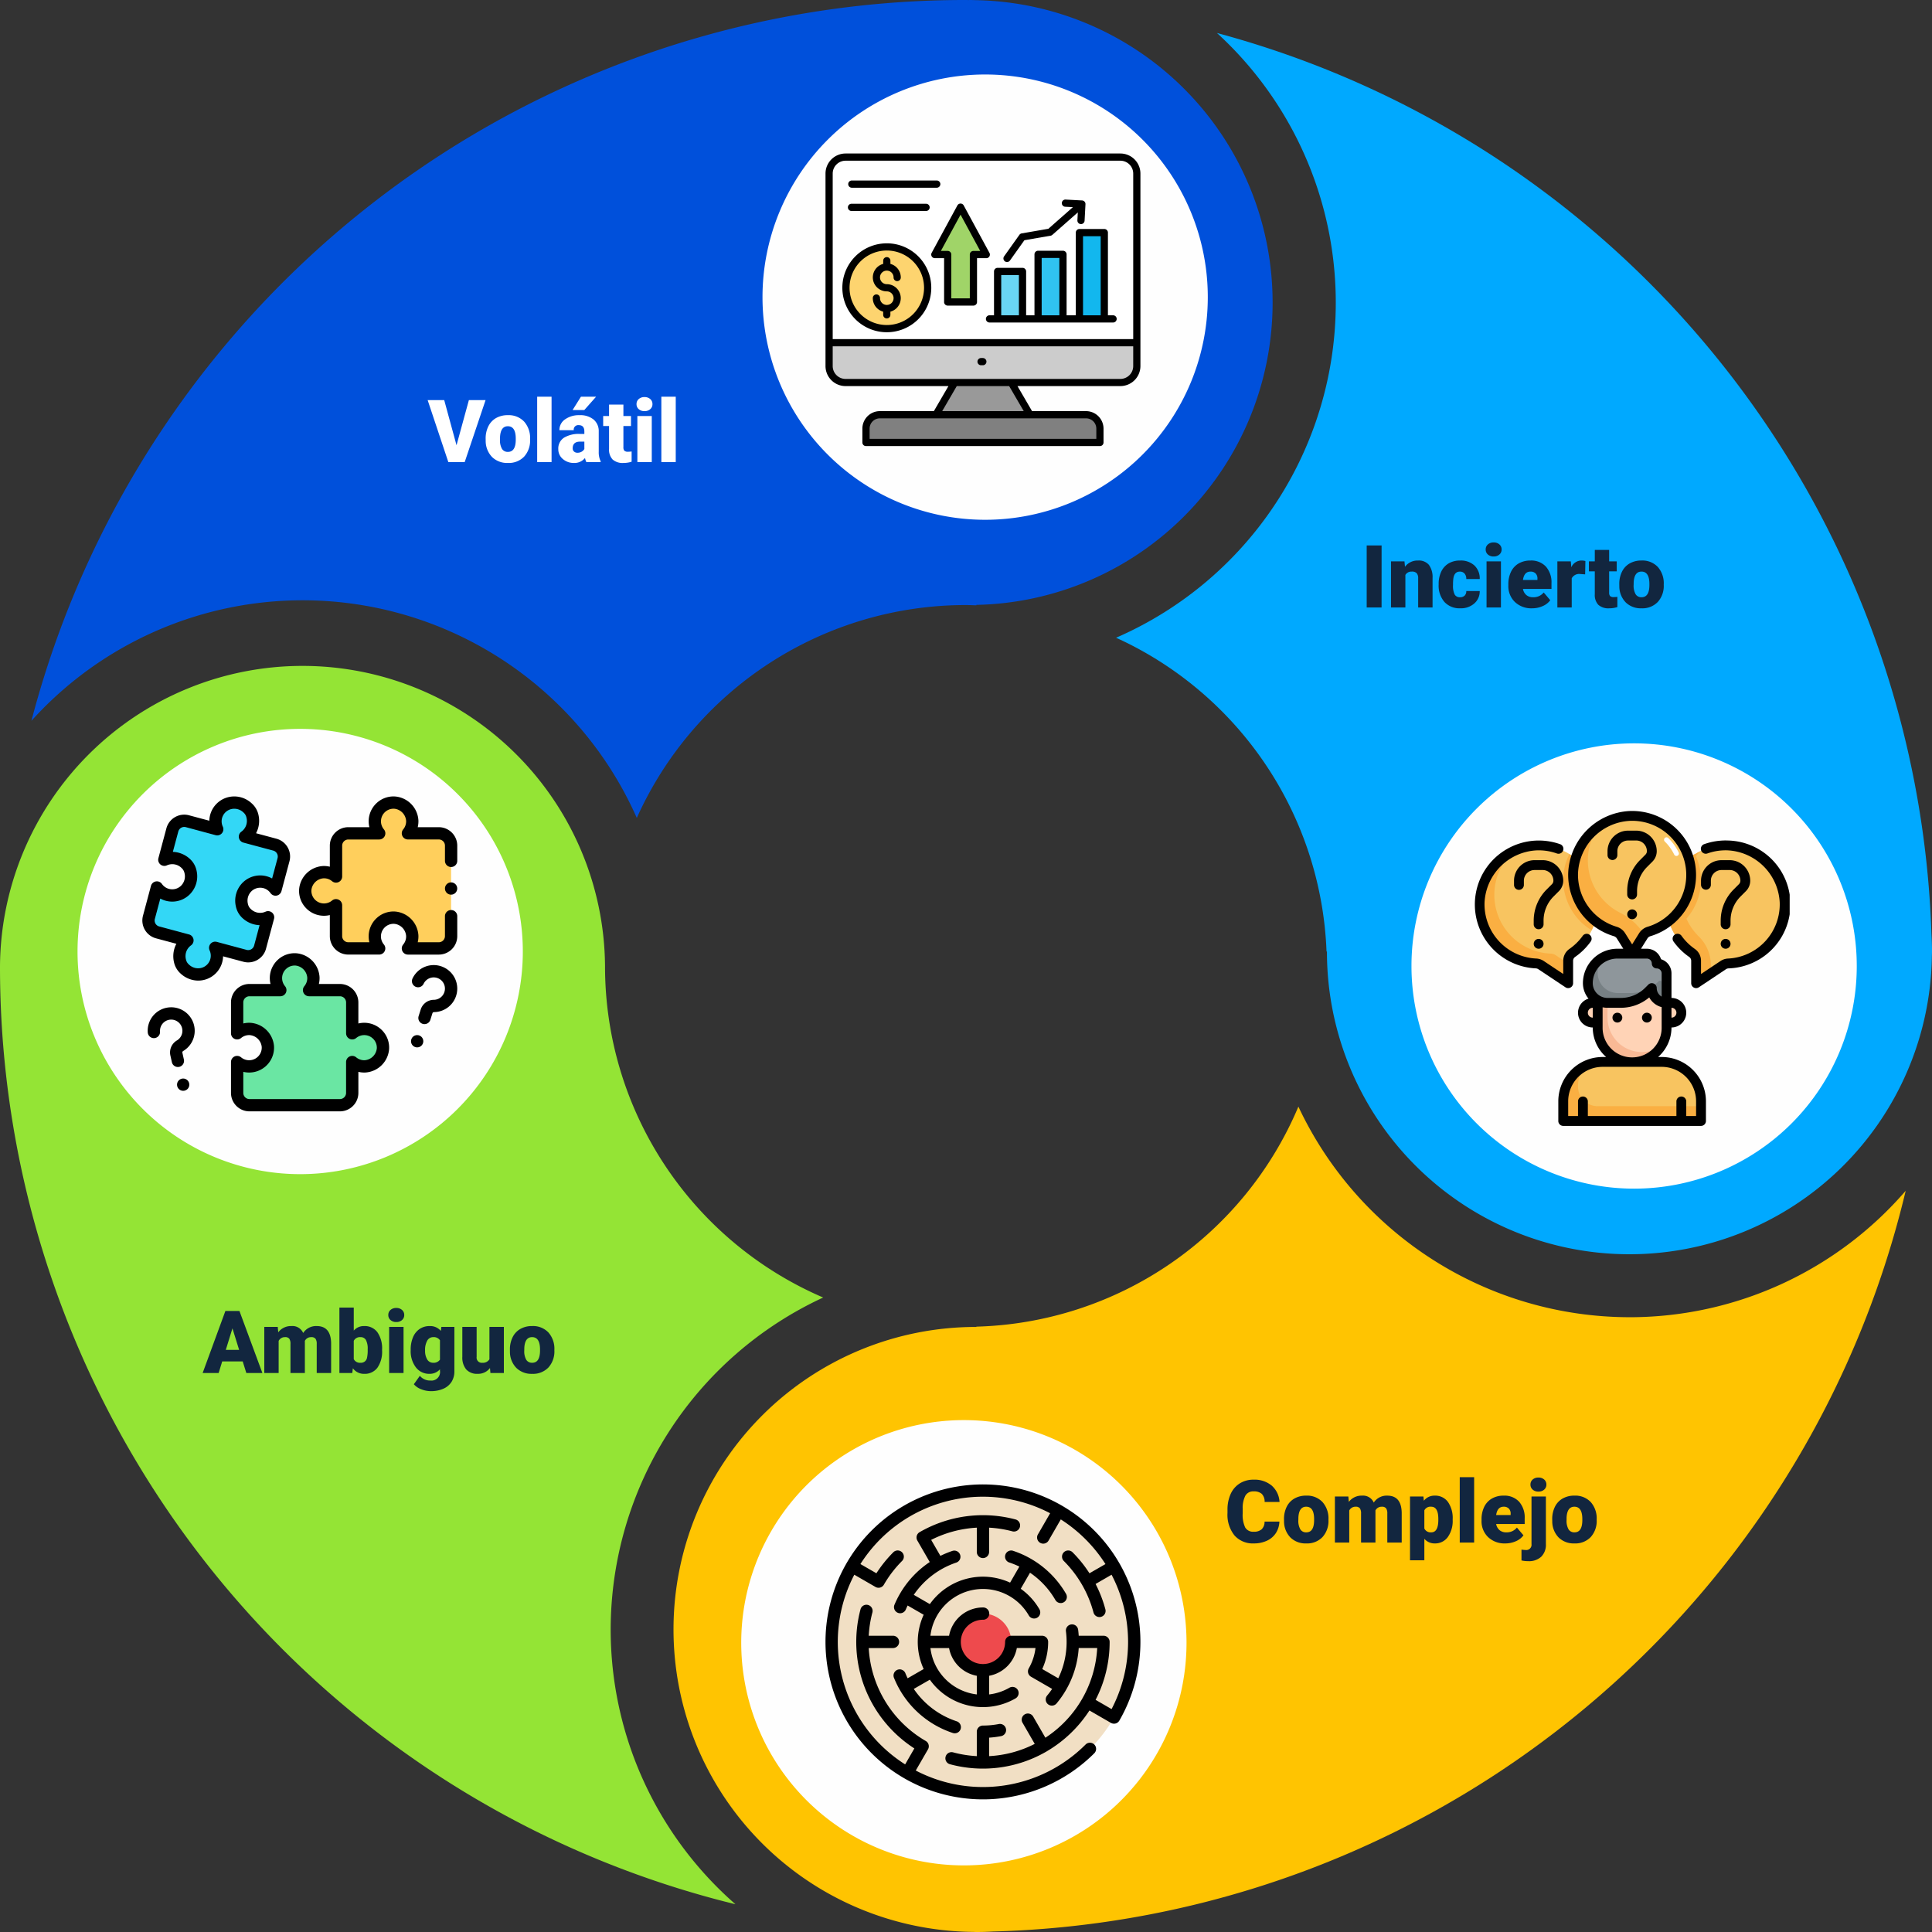 <svg xmlns="http://www.w3.org/2000/svg" xmlns:xlink="http://www.w3.org/1999/xlink" width="398.75" height="398.75" viewBox="0 0 398.75 398.75">
  <rect x="0" y="0" width="398.75" height="398.75" fill="#333333" stroke="none"/>
  <defs>
    <clipPath id="clip-path">
      <rect id="Rectángulo_373597" data-name="Rectángulo 373597" width="65" height="65" transform="translate(771 896)" fill="#94e435"/>
    </clipPath>
    <clipPath id="clip-path-2">
      <rect id="Rectángulo_373600" data-name="Rectángulo 373600" width="65" height="65" transform="translate(905 1034)" fill="#94e435"/>
    </clipPath>
    <clipPath id="clip-path-3">
      <rect id="Rectángulo_373598" data-name="Rectángulo 373598" width="65" height="65" transform="translate(771 1173)" fill="#94e435"/>
    </clipPath>
    <clipPath id="clip-path-4">
      <rect id="Rectángulo_373599" data-name="Rectángulo 373599" width="65" height="65" transform="translate(630 1031)" fill="#94e435"/>
    </clipPath>
  </defs>
  <g id="Grupo_1064839" data-name="Grupo 1064839" transform="translate(-601 -818)">
    <path id="Trazado_797583" data-name="Trazado 797583" d="M336.311,271.863A75.569,75.569,0,0,1,267.978,228.4a74.3,74.3,0,0,1-66.459,45.411v.06a62.431,62.431,0,0,0-.867,124.857c.29,0,.576.022.867.022,1.14,0,2.271-.035,3.4-.1A199.089,199.089,0,0,0,393.321,245.766a75.309,75.309,0,0,1-57.01,26.1" transform="translate(601 818)" fill="#ffc401"/>
    <path id="Trazado_797584" data-name="Trazado 797584" d="M244.888,339.047A45.952,45.952,0,1,1,198.936,293.1a45.951,45.951,0,0,1,45.952,45.951" transform="translate(601 818)" fill="#fefefe"/>
    <path id="Trazado_797587" data-name="Trazado 797587" d="M126.039,336.311A75.563,75.563,0,0,1,169.9,267.8a74.384,74.384,0,0,1-45.026-68.422A62.439,62.439,0,0,0,0,199.375,199.16,199.16,0,0,0,151.793,393.024a75.3,75.3,0,0,1-25.754-56.713" transform="translate(601 818)" fill="#94e435"/>
    <path id="Trazado_797588" data-name="Trazado 797588" d="M107.906,196.383a45.952,45.952,0,1,1-45.952-45.952,45.951,45.951,0,0,1,45.952,45.952" transform="translate(601 818)" fill="#fefefe"/>
    <path id="Trazado_797590" data-name="Trazado 797590" d="M398.633,192.7A199.226,199.226,0,0,0,251.168,6.808a75.412,75.412,0,0,1-20.819,124.816c1.186.544,2.362,1.106,3.514,1.708a74.3,74.3,0,0,1,39.924,63.051h.085a62.429,62.429,0,0,0,124.847,1.227c.008-.41.031-.816.031-1.227,0-1.239-.046-2.467-.117-3.688" transform="translate(601 818)" fill="#00a9ff"/>
    <path id="Trazado_797591" data-name="Trazado 797591" d="M383.221,199.375a45.952,45.952,0,1,1-45.952-45.952,45.953,45.953,0,0,1,45.952,45.952" transform="translate(601 818)" fill="#fefefe"/>
    <path id="Trazado_797594" data-name="Trazado 797594" d="M201.813.04,201.52.033c-.436-.009-.867-.033-1.3-.033-.112,0-.222.008-.333.008-.17,0-.338-.008-.508-.008A199.105,199.105,0,0,0,6.487,148.77a75.411,75.411,0,0,1,124.944,20.043,74.433,74.433,0,0,1,67.944-43.935c.72,0,1.43.038,2.145.059v-.092A62.419,62.419,0,0,0,201.813.04" transform="translate(601 818)" fill="#0050db"/>
    <path id="Trazado_797595" data-name="Trazado 797595" d="M249.159,61.42a45.952,45.952,0,1,1-45.952-45.952A45.951,45.951,0,0,1,249.159,61.42" transform="translate(601.12 817.907)" fill="#fefefe"/>
    <path id="Trazado_799335" data-name="Trazado 799335" d="M-20.153-3.48-17.6-12.8h3.445L-18.466,0h-3.375l-4.271-12.8h3.419Zm6.012-1.362a5.613,5.613,0,0,1,.554-2.536A3.96,3.96,0,0,1-12-9.088a4.791,4.791,0,0,1,2.435-.6A4.373,4.373,0,0,1-6.2-8.363a5.076,5.076,0,0,1,1.23,3.6v.105A4.925,4.925,0,0,1-6.2-1.129,4.384,4.384,0,0,1-9.545.176a4.434,4.434,0,0,1-3.261-1.217,4.761,4.761,0,0,1-1.327-3.3Zm2.962.185a3.538,3.538,0,0,0,.413,1.934,1.376,1.376,0,0,0,1.222.615q1.582,0,1.617-2.435v-.3q0-2.558-1.635-2.558-1.485,0-1.608,2.206ZM-.536,0H-3.507V-13.5H-.536ZM6.645,0a3.344,3.344,0,0,1-.281-.853A2.754,2.754,0,0,1,4.078.176,3.374,3.374,0,0,1,1.793-.637a2.588,2.588,0,0,1-.94-2.043A2.66,2.66,0,0,1,2-5.019,5.821,5.821,0,0,1,5.317-5.81h.914v-.5q0-1.316-1.134-1.316A.927.927,0,0,0,4.043-6.587H1.081A2.655,2.655,0,0,1,2.254-8.825a4.931,4.931,0,0,1,2.993-.86A4.323,4.323,0,0,1,8.121-8.8,3.086,3.086,0,0,1,9.2-6.363v4.21a4.311,4.311,0,0,0,.4,2V0ZM4.79-1.934a1.652,1.652,0,0,0,.918-.237,1.487,1.487,0,0,0,.523-.536V-4.228H5.37q-1.547,0-1.547,1.389a.848.848,0,0,0,.272.655A.986.986,0,0,0,4.79-1.934ZM5.528-13.5H8.657L6.214-10.74l-2.417,0Zm8.763,1.626V-9.51h1.564v2.057H14.291V-3.1a1.111,1.111,0,0,0,.193.747,1.037,1.037,0,0,0,.765.211,4.345,4.345,0,0,0,.738-.053V-.079a5.466,5.466,0,0,1-1.67.255,3.1,3.1,0,0,1-2.259-.721,2.954,2.954,0,0,1-.729-2.188v-4.72H10.116V-9.51h1.213v-2.364ZM20.145,0H17.174V-9.51h2.971ZM17-11.971a1.334,1.334,0,0,1,.457-1.043,1.718,1.718,0,0,1,1.187-.407,1.718,1.718,0,0,1,1.187.407,1.334,1.334,0,0,1,.457,1.043,1.334,1.334,0,0,1-.457,1.043,1.718,1.718,0,0,1-1.187.407,1.718,1.718,0,0,1-1.187-.407A1.334,1.334,0,0,1,17-11.971ZM25.093,0H22.122V-13.5h2.971Z" transform="translate(715.375 913.375)" fill="#fff"/>
    <path id="Trazado_799336" data-name="Trazado 799336" d="M-28.283-2.391h-4.228L-33.249,0h-3.3l4.693-12.8h2.9L-24.223,0h-3.313Zm-3.489-2.382h2.751L-30.4-9.211ZM-21.05-9.51l.1,1.116a3.27,3.27,0,0,1,2.716-1.292A2.407,2.407,0,0,1-15.8-8.253a3.165,3.165,0,0,1,2.795-1.433q2.892,0,2.971,3.5V0h-2.971V-6a1.813,1.813,0,0,0-.246-1.063,1.048,1.048,0,0,0-.9-.334,1.4,1.4,0,0,0-1.31.782l.009.123V0h-2.971V-5.985a1.906,1.906,0,0,0-.237-1.081,1.045,1.045,0,0,0-.905-.334,1.42,1.42,0,0,0-1.3.782V0h-2.962V-9.51ZM.483-4.676A5.8,5.8,0,0,1-.483-1.081,3.238,3.238,0,0,1-3.208.176,2.81,2.81,0,0,1-5.546-.976L-5.669,0H-8.323V-13.5h2.962v4.755a2.711,2.711,0,0,1,2.136-.94A3.239,3.239,0,0,1-.483-8.411,5.826,5.826,0,0,1,.483-4.825Zm-2.971-.189a3.866,3.866,0,0,0-.365-1.952A1.229,1.229,0,0,0-3.973-7.4a1.418,1.418,0,0,0-1.389.763v3.773a1.426,1.426,0,0,0,1.406.755A1.258,1.258,0,0,0-2.628-3.127,7.309,7.309,0,0,0-2.487-4.865ZM4.913,0H1.942V-9.51H4.913ZM1.767-11.971a1.334,1.334,0,0,1,.457-1.043,1.718,1.718,0,0,1,1.187-.407,1.718,1.718,0,0,1,1.187.407,1.334,1.334,0,0,1,.457,1.043A1.334,1.334,0,0,1,4.6-10.927a1.718,1.718,0,0,1-1.187.407,1.718,1.718,0,0,1-1.187-.407A1.334,1.334,0,0,1,1.767-11.971ZM6.39-4.825a6.421,6.421,0,0,1,.475-2.549A3.821,3.821,0,0,1,8.227-9.083a3.591,3.591,0,0,1,2.065-.6,2.855,2.855,0,0,1,2.32,1l.105-.826h2.689V-.36a4.009,4.009,0,0,1-.584,2.184,3.75,3.75,0,0,1-1.692,1.424,6.219,6.219,0,0,1-2.566.5,5.365,5.365,0,0,1-2.026-.4A3.657,3.657,0,0,1,7.04,2.32L8.279.58a2.716,2.716,0,0,0,2.18.976A1.764,1.764,0,0,0,12.428-.466v-.3a2.781,2.781,0,0,1-2.153.94A3.437,3.437,0,0,1,7.462-1.156,5.517,5.517,0,0,1,6.39-4.72Zm2.971.185A3.383,3.383,0,0,0,9.8-2.791a1.386,1.386,0,0,0,1.23.681,1.573,1.573,0,0,0,1.4-.642v-4a1.534,1.534,0,0,0-1.38-.65,1.4,1.4,0,0,0-1.239.708A3.858,3.858,0,0,0,9.36-4.641ZM22.755-1.028a3.054,3.054,0,0,1-2.54,1.2,3,3,0,0,1-2.369-.91,3.826,3.826,0,0,1-.8-2.615V-9.51H20v6.179A1.065,1.065,0,0,0,21.19-2.109a1.548,1.548,0,0,0,1.45-.729V-9.51H25.62V0H22.843Zm4.113-3.814a5.613,5.613,0,0,1,.554-2.536,3.96,3.96,0,0,1,1.591-1.709,4.791,4.791,0,0,1,2.435-.6,4.373,4.373,0,0,1,3.366,1.323,5.076,5.076,0,0,1,1.23,3.6v.105a4.925,4.925,0,0,1-1.235,3.529A4.384,4.384,0,0,1,31.465.176,4.434,4.434,0,0,1,28.2-1.042a4.761,4.761,0,0,1-1.327-3.3Zm2.962.185a3.538,3.538,0,0,0,.413,1.934,1.376,1.376,0,0,0,1.222.615q1.582,0,1.617-2.435v-.3q0-2.558-1.635-2.558-1.485,0-1.608,2.206Z" transform="translate(679.375 1101.375)" fill="#12263f"/>
    <path id="Trazado_799337" data-name="Trazado 799337" d="M-27.229,0H-30.3V-12.8h3.076ZM-22.5-9.51l.1,1.116a3.225,3.225,0,0,1,2.716-1.292,2.713,2.713,0,0,1,2.219.888,4.226,4.226,0,0,1,.76,2.672V0h-2.971V-6a1.6,1.6,0,0,0-.29-1.059A1.342,1.342,0,0,0-21.023-7.4a1.413,1.413,0,0,0-1.292.686V0h-2.962V-9.51Zm11.452,7.4a1.317,1.317,0,0,0,.967-.338,1.241,1.241,0,0,0,.334-.945H-6.97A3.288,3.288,0,0,1-8.09-.826a4.168,4.168,0,0,1-2.887,1,4.22,4.22,0,0,1-3.27-1.3,5.125,5.125,0,0,1-1.2-3.6v-.123A5.792,5.792,0,0,1-14.911-7.4a3.872,3.872,0,0,1,1.534-1.7A4.573,4.573,0,0,1-11-9.686,4.116,4.116,0,0,1-8.06-8.657,3.647,3.647,0,0,1-6.97-5.871H-9.747A1.626,1.626,0,0,0-10.107-7a1.244,1.244,0,0,0-.967-.4q-1.151,0-1.345,1.468a10.357,10.357,0,0,0-.062,1.283,4.068,4.068,0,0,0,.343,1.986A1.187,1.187,0,0,0-11.048-2.109ZM-2.593,0H-5.563V-9.51h2.971ZM-5.739-11.971a1.334,1.334,0,0,1,.457-1.043A1.718,1.718,0,0,1-4.1-13.421a1.718,1.718,0,0,1,1.187.407,1.334,1.334,0,0,1,.457,1.043,1.334,1.334,0,0,1-.457,1.043,1.718,1.718,0,0,1-1.187.407,1.718,1.718,0,0,1-1.187-.407A1.334,1.334,0,0,1-5.739-11.971ZM3.832.176A4.889,4.889,0,0,1,.29-1.129a4.507,4.507,0,0,1-1.354-3.4v-.246A5.84,5.84,0,0,1-.523-7.348,3.955,3.955,0,0,1,1.055-9.075a4.763,4.763,0,0,1,2.461-.611A4.117,4.117,0,0,1,6.68-8.442,4.887,4.887,0,0,1,7.84-4.975v1.151H1.951a2.135,2.135,0,0,0,.694,1.257,2.066,2.066,0,0,0,1.389.457,2.662,2.662,0,0,0,2.2-.984l1.354,1.6A3.784,3.784,0,0,1,6.016-.277,5.3,5.3,0,0,1,3.832.176ZM3.5-7.4q-1.3,0-1.547,1.723H4.939v-.229a1.467,1.467,0,0,0-.36-1.1A1.434,1.434,0,0,0,3.5-7.4Zm11.285.571-.976-.07a1.752,1.752,0,0,0-1.793.879V0H9.053V-9.51H11.83l.1,1.222a2.294,2.294,0,0,1,2.083-1.4,2.888,2.888,0,0,1,.826.105Zm4.957-5.045V-9.51H21.3v2.057H19.74V-3.1a1.111,1.111,0,0,0,.193.747,1.037,1.037,0,0,0,.765.211,4.345,4.345,0,0,0,.738-.053V-.079a5.466,5.466,0,0,1-1.67.255,3.1,3.1,0,0,1-2.259-.721,2.954,2.954,0,0,1-.729-2.188v-4.72H15.565V-9.51h1.213v-2.364Zm2.092,7.031a5.613,5.613,0,0,1,.554-2.536,3.96,3.96,0,0,1,1.591-1.709,4.791,4.791,0,0,1,2.435-.6,4.373,4.373,0,0,1,3.366,1.323,5.076,5.076,0,0,1,1.23,3.6v.105a4.925,4.925,0,0,1-1.235,3.529A4.384,4.384,0,0,1,26.429.176a4.434,4.434,0,0,1-3.261-1.217,4.761,4.761,0,0,1-1.327-3.3Zm2.962.185a3.538,3.538,0,0,0,.413,1.934,1.376,1.376,0,0,0,1.222.615q1.582,0,1.617-2.435v-.3q0-2.558-1.635-2.558-1.485,0-1.608,2.206Z" transform="translate(913.375 943.375)" fill="#12263f"/>
    <path id="Trazado_799338" data-name="Trazado 799338" d="M-27.316-4.333a4.673,4.673,0,0,1-.721,2.36,4.35,4.35,0,0,1-1.85,1.586,6.3,6.3,0,0,1-2.72.563A5.025,5.025,0,0,1-36.58-1.468a6.786,6.786,0,0,1-1.45-4.641v-.633a7.746,7.746,0,0,1,.655-3.292,4.961,4.961,0,0,1,1.885-2.18,5.26,5.26,0,0,1,2.848-.769A5.516,5.516,0,0,1-28.9-11.755,4.844,4.844,0,0,1-27.29-8.376h-3.076a2.292,2.292,0,0,0-.589-1.679,2.422,2.422,0,0,0-1.687-.51A1.843,1.843,0,0,0-34.33-9.7a5.536,5.536,0,0,0-.562,2.751v.905a6.126,6.126,0,0,0,.514,2.927,1.882,1.882,0,0,0,1.771.879,2.369,2.369,0,0,0,1.626-.5,2.126,2.126,0,0,0,.6-1.591Zm.949-.51a5.613,5.613,0,0,1,.554-2.536,3.96,3.96,0,0,1,1.591-1.709,4.791,4.791,0,0,1,2.435-.6,4.373,4.373,0,0,1,3.366,1.323,5.076,5.076,0,0,1,1.23,3.6v.105a4.925,4.925,0,0,1-1.235,3.529A4.384,4.384,0,0,1-21.771.176a4.434,4.434,0,0,1-3.261-1.217,4.761,4.761,0,0,1-1.327-3.3Zm2.962.185a3.538,3.538,0,0,0,.413,1.934,1.376,1.376,0,0,0,1.222.615q1.582,0,1.617-2.435v-.3q0-2.558-1.635-2.558-1.485,0-1.608,2.206ZM-13.087-9.51l.1,1.116a3.27,3.27,0,0,1,2.716-1.292A2.407,2.407,0,0,1-7.84-8.253,3.165,3.165,0,0,1-5.045-9.686q2.892,0,2.971,3.5V0H-5.045V-6a1.813,1.813,0,0,0-.246-1.063,1.048,1.048,0,0,0-.9-.334,1.4,1.4,0,0,0-1.31.782l.009.123V0h-2.971V-5.985A1.906,1.906,0,0,0-10.7-7.066,1.045,1.045,0,0,0-11.6-7.4a1.42,1.42,0,0,0-1.3.782V0h-2.962V-9.51ZM8.446-4.685a5.735,5.735,0,0,1-1,3.538A3.2,3.2,0,0,1,4.755.176,2.742,2.742,0,0,1,2.6-.782V3.656H-.36V-9.51H2.408l.088.879A2.742,2.742,0,0,1,4.737-9.686a3.224,3.224,0,0,1,2.733,1.3,5.805,5.805,0,0,1,.976,3.564ZM5.484-4.869Q5.484-7.4,4.008-7.4A1.394,1.394,0,0,0,2.6-6.645V-2.9a1.439,1.439,0,0,0,1.424.791q1.415,0,1.459-2.443ZM12.876,0H9.905V-13.5h2.971ZM19.3.176a4.889,4.889,0,0,1-3.542-1.305,4.507,4.507,0,0,1-1.354-3.4v-.246a5.84,5.84,0,0,1,.541-2.575,3.955,3.955,0,0,1,1.578-1.727,4.763,4.763,0,0,1,2.461-.611,4.117,4.117,0,0,1,3.164,1.244,4.887,4.887,0,0,1,1.16,3.467v1.151H17.42a2.135,2.135,0,0,0,.694,1.257,2.066,2.066,0,0,0,1.389.457,2.662,2.662,0,0,0,2.2-.984l1.354,1.6A3.784,3.784,0,0,1,21.485-.277,5.3,5.3,0,0,1,19.3.176ZM18.967-7.4q-1.3,0-1.547,1.723h2.988v-.229a1.467,1.467,0,0,0-.36-1.1A1.434,1.434,0,0,0,18.967-7.4ZM27.686-9.51V.325a3.452,3.452,0,0,1-.967,2.6,3.714,3.714,0,0,1-2.672.914,6.308,6.308,0,0,1-1.4-.149V1.45a5.667,5.667,0,0,0,.835.079A1.084,1.084,0,0,0,24.715.308V-9.51ZM24.5-11.971a1.334,1.334,0,0,1,.457-1.043,1.718,1.718,0,0,1,1.187-.407,1.718,1.718,0,0,1,1.187.407,1.334,1.334,0,0,1,.457,1.043,1.334,1.334,0,0,1-.457,1.043,1.718,1.718,0,0,1-1.187.407,1.718,1.718,0,0,1-1.187-.407A1.334,1.334,0,0,1,24.5-11.971Zm4.491,7.128a5.613,5.613,0,0,1,.554-2.536,3.96,3.96,0,0,1,1.591-1.709,4.791,4.791,0,0,1,2.435-.6,4.373,4.373,0,0,1,3.366,1.323,5.076,5.076,0,0,1,1.23,3.6v.105a4.925,4.925,0,0,1-1.235,3.529A4.384,4.384,0,0,1,33.583.176a4.434,4.434,0,0,1-3.261-1.217A4.761,4.761,0,0,1,29-4.342Zm2.962.185a3.538,3.538,0,0,0,.413,1.934,1.376,1.376,0,0,0,1.222.615q1.582,0,1.617-2.435v-.3Q35.2-7.4,33.565-7.4q-1.485,0-1.608,2.206Z" transform="translate(892.375 1136.375)" fill="#12263f"/>
    <g id="Enmascarar_grupo_1059013" data-name="Enmascarar grupo 1059013" transform="translate(0.375 -48.625)" clip-path="url(#clip-path)">
      <g id="volatilidad" transform="translate(768.833 893.833)">
        <g id="Grupo_1064157" data-name="Grupo 1064157">
          <path id="Trazado_797602" data-name="Trazado 797602" d="M13.388,57.645H24.534l3.009-5.167-21.238,0A4.139,4.139,0,0,1,2.17,48.346l0-39.735A4.144,4.144,0,0,1,6.3,4.474H63.03a4.144,4.144,0,0,1,4.137,4.137v39.73a4.139,4.139,0,0,1-4.137,4.134l-21.24,0L44.8,57.645H55.945a3.616,3.616,0,0,1,3.607,3.607v2.863a.745.745,0,0,1-.745.745H10.526a.745.745,0,0,1-.745-.745V61.252a3.616,3.616,0,0,1,3.607-3.607Z" fill-rule="evenodd"/>
          <path id="Trazado_797603" data-name="Trazado 797603" d="M3.656,42.778H65.68V8.611a2.655,2.655,0,0,0-2.649-2.649H6.305A2.655,2.655,0,0,0,3.656,8.611Zm3.92-26.442a.745.745,0,1,1,0-1.488H22.885a.745.745,0,1,1,0,1.488Zm0-4.8a.745.745,0,0,1,0-1.489H25.154a.745.745,0,0,1,0,1.489Zm44.071,3.928a.742.742,0,1,1,.076-1.483l3.355.18a.744.744,0,0,1,.744.827l-.18,3.352a.742.742,0,1,1-1.483-.076l.087-1.632L48.99,21.264a.744.744,0,0,1-.366.174l-5.406.935-2.98,4.189a.742.742,0,1,1-1.209-.861l3.158-4.439a.739.739,0,0,1,.48-.3l5.5-.952,5.063-4.462-1.58-.085Zm-25,19.654V26.075H24.734a.745.745,0,0,1-.644-1.117l5.3-9.768A.745.745,0,0,1,30.7,15.2l5.307,9.78a.745.745,0,0,1-.654,1.1H33.443v9.041a.745.745,0,0,1-.745.745h-5.31a.745.745,0,0,1-.745-.745ZM14.821,23.01A9.177,9.177,0,1,1,8.332,25.7a9.177,9.177,0,0,1,6.488-2.688ZM53.83,37.866V20.8a.745.745,0,0,1,.745-.745h5.138a.745.745,0,0,1,.745.745V37.866h1.09a.745.745,0,0,1,0,1.489H35.994a.745.745,0,0,1,0-1.489h.955v-9.05a.745.745,0,0,1,.745-.745h5.138a.745.745,0,0,1,.745.745v9.049H45.3V25.289a.745.745,0,0,1,.745-.745h5.138a.745.745,0,0,1,.745.745V37.866Z" fill="#fff" fill-rule="evenodd"/>
          <path id="Trazado_797604" data-name="Trazado 797604" d="M20.257,26.75a7.688,7.688,0,1,0,2.252,5.436,7.688,7.688,0,0,0-2.252-5.436Zm-6.18-.121a.745.745,0,1,1,1.489,0v.628a2.887,2.887,0,0,1,2.14,2.788.745.745,0,1,1-1.489,0,1.4,1.4,0,1,0-1.4,1.4,2.885,2.885,0,0,1,.745,5.672v.628a.745.745,0,1,1-1.489,0v-.628a2.886,2.886,0,0,1-2.141-2.788.745.745,0,1,1,1.489,0,1.4,1.4,0,1,0,1.4-1.4,2.885,2.885,0,0,1-.745-5.672Z" fill="#fdd46f" fill-rule="evenodd"/>
          <path id="Trazado_797605" data-name="Trazado 797605" d="M28.133,25.33v9.042h3.821V25.33a.745.745,0,0,1,.745-.745h1.4L30.044,17.1l-4.059,7.481h1.4A.745.745,0,0,1,28.133,25.33Z" fill="#a0d468" fill-rule="evenodd"/>
        </g>
        <path id="Trazado_797606" data-name="Trazado 797606" d="M55.318,21.543h3.649V37.866H55.318Z" fill="#12b7ee"/>
        <path id="Trazado_797607" data-name="Trazado 797607" d="M46.786,26.033h3.649V37.866H46.786Z" fill="#30c3f0"/>
        <path id="Trazado_797608" data-name="Trazado 797608" d="M38.437,29.561h3.649v8.3H38.437Z" fill="#69d6f4"/>
        <path id="Trazado_797609" data-name="Trazado 797609" d="M65.68,44.268H3.656l0,4.079A2.66,2.66,0,0,0,6.305,51l56.726,0a2.66,2.66,0,0,0,2.648-2.652Zm-31.43,3.909a.745.745,0,0,1,0-1.489h.419a.745.745,0,0,1,0,1.489Z" fill="#ccc" fill-rule="evenodd"/>
        <path id="Trazado_797610" data-name="Trazado 797610" d="M26.254,57.645H43.082l-3.009-5.168H29.263Z" fill="#999" fill-rule="evenodd"/>
        <path id="Trazado_797611" data-name="Trazado 797611" d="M55.947,59.134H13.39a2.126,2.126,0,0,0-2.118,2.118v2.118H58.065V61.252a2.126,2.126,0,0,0-2.118-2.118Z" fill="gray" fill-rule="evenodd"/>
      </g>
    </g>
    <g id="Enmascarar_grupo_1059014" data-name="Enmascarar grupo 1059014" transform="translate(0.375 -48.625)" clip-path="url(#clip-path-2)">
      <g id="Layer_31" data-name="Layer 31" transform="translate(904.985 1034.002)">
        <path id="Trazado_797612" data-name="Trazado 797612" d="M25.39,19.3A12.187,12.187,0,1,0,12.626,31.47a2.067,2.067,0,0,1,1.055.332L19.3,35.546v-4.6a1.977,1.977,0,0,1,.828-1.633A12.16,12.16,0,0,0,25.39,19.3Z" fill="#f8c460"/>
        <path id="Trazado_797613" data-name="Trazado 797613" d="M16.728,29.771a2.067,2.067,0,0,0-1.055-.332,12.137,12.137,0,0,1-7.54-21.2A12.169,12.169,0,0,0,12.626,31.47a2.067,2.067,0,0,1,1.055.332L19.3,35.546V31.483Z" fill="#faaf42"/>
        <path id="Trazado_797614" data-name="Trazado 797614" d="M51.318,7.118a12.3,12.3,0,0,0-11.71,11.893,12.158,12.158,0,0,0,5.253,10.3,1.985,1.985,0,0,1,.841,1.638v4.6L51.315,31.8a2.064,2.064,0,0,1,1.059-.334A12.187,12.187,0,0,0,51.318,7.118Z" fill="#f8c460"/>
        <path id="Trazado_797615" data-name="Trazado 797615" d="M48.748,31.715v1.8L45.7,35.546v-4.6a2,2,0,0,0-.848-1.645,12.187,12.187,0,0,1-5.246-10.288A12.315,12.315,0,0,1,46.737,8.236a12.074,12.074,0,0,0-.528,17.618A8.328,8.328,0,0,1,48.748,31.715Z" fill="#faaf42"/>
        <path id="Trazado_797616" data-name="Trazado 797616" d="M25.39,35.546H39.608v9.14A7.109,7.109,0,0,1,32.5,51.8h0a7.109,7.109,0,0,1-7.109-7.109Z" fill="#ffd3b6"/>
        <path id="Trazado_797617" data-name="Trazado 797617" d="M34.53,49.764a7.109,7.109,0,0,1-7.109-7.109V35.546H25.39v9.14a7.109,7.109,0,0,0,13.046,3.906A7.072,7.072,0,0,1,34.53,49.764Z" fill="#f9b995"/>
        <path id="Trazado_797618" data-name="Trazado 797618" d="M37.577,31.483h0a2.031,2.031,0,0,0-2.031-2.031H29.452a6.094,6.094,0,0,0-6.094,6.094h0a4.062,4.062,0,0,0,4.062,4.062h2.728a8.125,8.125,0,0,0,5.745-2.38l.667-.667h0a3.047,3.047,0,0,0,3.047,3.047h0V33.514A2.031,2.031,0,0,0,37.577,31.483Z" fill="#8e969b"/>
        <path id="Trazado_797619" data-name="Trazado 797619" d="M37.955,35.168l-.029.029a8.125,8.125,0,0,1-5.745,2.38H29.562a4.154,4.154,0,0,1-4.172-4.24,6.056,6.056,0,0,1,.892-2.99,6.085,6.085,0,0,0-2.923,5.222,4.092,4.092,0,0,0,4.109,4.039h2.681a8.125,8.125,0,0,0,5.745-2.38l.667-.667a3.047,3.047,0,0,0,3.047,3.047V36.786a3.073,3.073,0,0,1-.89-1.4.459.459,0,0,0-.764-.222Z" fill="#778084"/>
        <path id="Trazado_797620" data-name="Trazado 797620" d="M39.608,39.608h1.016a2.031,2.031,0,0,1,2.031,2.031h0a2.031,2.031,0,0,1-2.031,2.031H39.608Z" fill="#ffd3b6"/>
        <path id="Trazado_797621" data-name="Trazado 797621" d="M22.343,39.608h1.016a2.031,2.031,0,0,1,2.031,2.031h0a2.031,2.031,0,0,1-2.031,2.031H22.343Z" transform="translate(47.733 83.278) rotate(180)" fill="#ffd3b6"/>
        <path id="Trazado_797622" data-name="Trazado 797622" d="M26.405,51.8H38.592a8.125,8.125,0,0,1,8.125,8.125v4.062H18.281V59.92A8.125,8.125,0,0,1,26.405,51.8Z" fill="#f8c460"/>
        <path id="Trazado_797623" data-name="Trazado 797623" d="M25.39,60.935a4.062,4.062,0,0,1-4.062-4.062h0a8.085,8.085,0,0,1,1.066-4.014,8.118,8.118,0,0,0-4.113,7.061v4.062H46.717V60.935Z" fill="#faaf42"/>
        <path id="Trazado_797624" data-name="Trazado 797624" d="M19.545,8.9a11.924,11.924,0,0,0-1.262,5.078,12.158,12.158,0,0,0,5.86,10.642A12.117,12.117,0,0,0,19.545,8.9Z" fill="#faaf42"/>
        <path id="Trazado_797625" data-name="Trazado 797625" d="M45.453,8.9a11.924,11.924,0,0,1,1.262,5.078,12.158,12.158,0,0,1-5.86,10.642A12.117,12.117,0,0,1,45.453,8.9Z" fill="#faaf42"/>
        <path id="Trazado_797626" data-name="Trazado 797626" d="M44.686,13.2a12.187,12.187,0,1,0-15.7,11.662,2.1,2.1,0,0,1,1.2.883l2.316,3.7,2.315-3.7a2.112,2.112,0,0,1,1.2-.886A12.187,12.187,0,0,0,44.686,13.2Z" fill="#f8c460"/>
        <path id="Trazado_797627" data-name="Trazado 797627" d="M41.639,9.286A.508.508,0,0,1,41.183,9a9.659,9.659,0,0,0-1.93-2.68.508.508,0,1,1,.711-.725A10.637,10.637,0,0,1,42.1,8.555a.508.508,0,0,1-.234.679A.515.515,0,0,1,41.639,9.286Z" fill="#fff"/>
        <path id="Trazado_797628" data-name="Trazado 797628" d="M34.963,25.473a12.116,12.116,0,0,0-4.86-4.421A12.172,12.172,0,0,1,23.359,9.916a12.034,12.034,0,0,1,2.234-6.707,12.144,12.144,0,0,0,3.4,21.655,2.1,2.1,0,0,1,1.2.883l2.311,3.7,2.315-3.7a1.879,1.879,0,0,1,.178-.231Z" fill="#faaf42"/>
        <path id="Trazado_797629" data-name="Trazado 797629" d="M19.3,36.561a1.016,1.016,0,0,0,1.016-1.016v-4.6a.96.96,0,0,1,.391-.8A13.283,13.283,0,0,0,23.917,27a1.016,1.016,0,1,0-1.646-1.188,11.289,11.289,0,0,1-2.724,2.668,2.989,2.989,0,0,0-1.266,2.467v2.7l-4.036-2.691a3.085,3.085,0,0,0-1.571-.5,11.206,11.206,0,0,1-10.634-11.6A11.347,11.347,0,0,1,12.766,8.133a11.07,11.07,0,0,1,4.164.628,1.016,1.016,0,1,0,.676-1.915,13.2,13.2,0,1,0-5.024,25.64,1.062,1.062,0,0,1,.539.162l5.614,3.743A1.016,1.016,0,0,0,19.3,36.561Z"/>
        <path id="Trazado_797630" data-name="Trazado 797630" d="M52.309,6.1a13.2,13.2,0,0,0-4.914.742,1.016,1.016,0,1,0,.676,1.915,11.187,11.187,0,0,1,4.164-.628A11.347,11.347,0,0,1,62.958,18.86a11.206,11.206,0,0,1-10.633,11.6,3.085,3.085,0,0,0-1.572.5l-4.036,2.691v-2.7a2.991,2.991,0,0,0-1.265-2.469,11.273,11.273,0,0,1-2.725-2.668A1.016,1.016,0,1,0,41.081,27,13.269,13.269,0,0,0,44.3,30.148a.961.961,0,0,1,.39.8v4.6a1.016,1.016,0,0,0,1.579.845l5.614-3.743a1.062,1.062,0,0,1,.54-.162A13.2,13.2,0,0,0,52.309,6.1Z"/>
        <path id="Trazado_797631" data-name="Trazado 797631" d="M33.34,6.094a2.208,2.208,0,0,1,2.206,2.2,1.016,1.016,0,0,1-.3.719L34.16,10.105a9.079,9.079,0,0,0-2.677,6.462v.7a1.016,1.016,0,0,0,2.031,0v-.7A7.066,7.066,0,0,1,35.6,11.541l1.088-1.088A3.03,3.03,0,0,0,37.577,8.3,4.241,4.241,0,0,0,33.34,4.062H31.658A4.241,4.241,0,0,0,27.421,8.3V9.14a1.016,1.016,0,0,0,2.031,0V8.3a2.208,2.208,0,0,1,2.206-2.2Z"/>
        <circle id="Elipse_4760" data-name="Elipse 4760" cx="1.016" cy="1.016" r="1.016" transform="translate(31.483 20.312)"/>
        <path id="Trazado_797632" data-name="Trazado 797632" d="M14.218,22.661A7.066,7.066,0,0,1,16.3,17.635l1.088-1.088a3.029,3.029,0,0,0,.893-2.155,4.241,4.241,0,0,0-4.237-4.236H12.362a4.241,4.241,0,0,0-4.237,4.236v.842a1.016,1.016,0,1,0,2.031,0v-.842a2.208,2.208,0,0,1,2.206-2.2h1.682a2.208,2.208,0,0,1,2.206,2.2,1.016,1.016,0,0,1-.3.719L14.864,16.2a9.079,9.079,0,0,0-2.677,6.462v.7a1.016,1.016,0,1,0,2.031,0Z"/>
        <circle id="Elipse_4761" data-name="Elipse 4761" cx="1.016" cy="1.016" r="1.016" transform="translate(12.187 26.405)"/>
        <path id="Trazado_797633" data-name="Trazado 797633" d="M47.733,16.249a1.016,1.016,0,0,0,1.016-1.016v-.842a2.208,2.208,0,0,1,2.206-2.2h1.682a2.208,2.208,0,0,1,2.206,2.2,1.016,1.016,0,0,1-.3.719L53.457,16.2a9.079,9.079,0,0,0-2.677,6.462v.7a1.016,1.016,0,1,0,2.031,0v-.7a7.066,7.066,0,0,1,2.082-5.026l1.088-1.088a3.03,3.03,0,0,0,.893-2.155,4.241,4.241,0,0,0-4.237-4.236H50.954a4.241,4.241,0,0,0-4.237,4.236v.842A1.016,1.016,0,0,0,47.733,16.249Z"/>
        <circle id="Elipse_4762" data-name="Elipse 4762" cx="1.016" cy="1.016" r="1.016" transform="translate(50.779 26.405)"/>
        <circle id="Elipse_4763" data-name="Elipse 4763" cx="1.016" cy="1.016" r="1.016" transform="translate(28.437 41.639)"/>
        <circle id="Elipse_4764" data-name="Elipse 4764" cx="1.016" cy="1.016" r="1.016" transform="translate(34.53 41.639)"/>
        <path id="Trazado_797634" data-name="Trazado 797634" d="M38.592,50.779h-.737a8.1,8.1,0,0,0,2.768-6.094,3.047,3.047,0,1,0,0-6.094V33.514A3.047,3.047,0,0,0,38.461,30.6a3.047,3.047,0,0,0-2.916-2.162H34.327l1.343-2.148a1.107,1.107,0,0,1,.632-.452A13.2,13.2,0,0,0,31.979.01,13.367,13.367,0,0,0,19.3,12.945a13.242,13.242,0,0,0,9.4,12.892,1.1,1.1,0,0,1,.628.449l1.349,2.151H29.452a7.117,7.117,0,0,0-7.109,7.109A5.029,5.029,0,0,0,23.5,38.735a3.039,3.039,0,0,0,.872,5.951,8.1,8.1,0,0,0,2.768,6.094h-.737a9.15,9.15,0,0,0-9.14,9.14v4.062A1.016,1.016,0,0,0,18.281,65H46.717a1.016,1.016,0,0,0,1.016-1.016V59.92A9.15,9.15,0,0,0,38.592,50.779ZM29.279,23.892a11.2,11.2,0,0,1-7.952-10.908A11.309,11.309,0,0,1,32.056,2.039c.15-.008.3-.008.443-.008A11.167,11.167,0,0,1,35.72,23.892a3.134,3.134,0,0,0-1.768,1.32L32.5,27.536,31.045,25.21a3.124,3.124,0,0,0-1.765-1.318Zm12.36,17.747a1.016,1.016,0,0,1-1.016,1.016V40.624A1.016,1.016,0,0,1,41.639,41.639ZM29.452,30.468h6.094a1.016,1.016,0,0,1,1.016,1.016A1.016,1.016,0,0,0,37.577,32.5a1.016,1.016,0,0,1,1.016,1.016v4.8a2.031,2.031,0,0,1-1.016-1.758,1.016,1.016,0,0,0-1.734-.718l-.667.667a7.064,7.064,0,0,1-5.026,2.082H27.421a3.047,3.047,0,0,1-3.047-3.047,5.084,5.084,0,0,1,5.078-5.078ZM23.359,41.639a1.016,1.016,0,0,1,1.016-1.016v2.031A1.016,1.016,0,0,1,23.359,41.639Zm3.047,3.047V40.522a5.078,5.078,0,0,0,1.016.1H30.15a9.074,9.074,0,0,0,5.88-2.141,4.078,4.078,0,0,0,2.562,2.007v4.2a6.094,6.094,0,1,1-12.187,0ZM45.7,62.967H43.67V59.92a1.016,1.016,0,0,0-2.031,0v3.047H23.359V59.92a1.016,1.016,0,0,0-2.031,0v3.047H19.3V59.92a7.118,7.118,0,0,1,7.109-7.109H38.592A7.118,7.118,0,0,1,45.7,59.92Z"/>
      </g>
    </g>
    <g id="Enmascarar_grupo_1059015" data-name="Enmascarar grupo 1059015" transform="translate(0.375 -48.625)" clip-path="url(#clip-path-3)">
      <g id="laberinto" transform="translate(771 1173)">
        <g id="Grupo_1064158" data-name="Grupo 1064158">
          <path id="Trazado_797635" data-name="Trazado 797635" d="M32.5,63.73A31.23,31.23,0,1,0,1.27,32.5,31.291,31.291,0,0,0,32.5,63.73Z" fill="#f1dfc4"/>
          <path id="Trazado_797636" data-name="Trazado 797636" d="M32.5,38.34a5.84,5.84,0,1,0-5.84-5.84A5.851,5.851,0,0,0,32.5,38.34Z" fill="#ee4a4d"/>
        </g>
        <path id="Trazado_797637" data-name="Trazado 797637" d="M60.557,48.882a1.281,1.281,0,0,0,.089-.132,32.5,32.5,0,1,0-5.165,6.731,1.27,1.27,0,1,0-1.8-1.8,29.941,29.941,0,0,1-35.05,5.368l2.522-4.368v0a1.269,1.269,0,0,0-.465-1.734l0,0A23.683,23.683,0,0,1,8.924,33.77h5.04a1.27,1.27,0,0,0,0-2.539H8.924a23.59,23.59,0,0,1,.768-4.842,1.27,1.27,0,0,0-2.452-.657,26.15,26.15,0,0,0,11.1,28.755l-1.9,3.295A29.931,29.931,0,0,1,5.947,18.635l4.369,2.523a1.269,1.269,0,0,0,1.734-.465v0A23.62,23.62,0,0,1,15.8,15.8a1.27,1.27,0,1,0-1.8-1.8,26.151,26.151,0,0,0-3.492,4.334l-3.3-1.9A29.932,29.932,0,0,1,46.365,5.947l-2.523,4.369a1.269,1.269,0,1,0,2.2,1.27l2.521-4.367a30.2,30.2,0,0,1,9.219,9.219l-3.3,1.9a26.147,26.147,0,0,0-3.49-4.335,1.27,1.27,0,1,0-1.8,1.8,23.644,23.644,0,0,1,6.111,10.586,1.27,1.27,0,1,0,2.452-.657,26.146,26.146,0,0,0-2.009-5.19l3.3-1.906a29.93,29.93,0,0,1,0,27.732l-3.3-1.908a25.991,25.991,0,0,0,2.9-11.959,1.269,1.269,0,0,0-1.27-1.27H52.264c-.026-.4-.063-.8-.114-1.2a1.27,1.27,0,1,0-2.519.317,17.25,17.25,0,0,1-1.586,9.664L44.736,38.1a13.478,13.478,0,0,0,1.221-5.6,1.27,1.27,0,0,0-1.27-1.27H38.34a1.27,1.27,0,0,0-1.27,1.27A4.57,4.57,0,1,1,32.5,27.929a1.27,1.27,0,1,0,0-2.539,7.12,7.12,0,0,0-6.994,5.84H21.658a10.917,10.917,0,0,1,20.3-4.19,1.269,1.269,0,0,0,2.2-1.27,13.433,13.433,0,0,0-3.859-4.234l1.914-3.315a17.255,17.255,0,0,1,5.243,5.645,1.27,1.27,0,0,0,2.2-1.269A19.789,19.789,0,0,0,42.4,15.349h0a19.826,19.826,0,0,0-3.6-1.622A1.27,1.27,0,1,0,38,16.133a17.293,17.293,0,0,1,2.012.821L38.1,20.268A13.43,13.43,0,0,0,21.537,24.7l-3.313-1.913a17.27,17.27,0,0,1,8.794-6.664,1.27,1.27,0,0,0-.806-2.408,19.8,19.8,0,0,0-2.494,1.03l-1.906-3.3A23.656,23.656,0,0,1,31.23,8.924v5.041a1.27,1.27,0,0,0,2.539,0V8.924a23.61,23.61,0,0,1,4.842.767,1.27,1.27,0,0,0,.657-2.452A26.153,26.153,0,0,0,19.424,9.852a1.269,1.269,0,0,0-.465,1.734l0,0,2.558,4.431a19.812,19.812,0,0,0-6.158,6.559l-.012.019c0,.008-.008.017-.013.025a19.754,19.754,0,0,0-1.095,2.207,1.269,1.269,0,1,0,2.341.984q.175-.417.372-.823L20.264,26.9a13.443,13.443,0,0,0,0,11.2l-3.31,1.911c-.17-.353-.331-.712-.478-1.079a1.27,1.27,0,0,0-2.356.946A19.764,19.764,0,0,0,26.282,51.3a1.269,1.269,0,1,0,.8-2.411,17.228,17.228,0,0,1-8.858-6.683L21.537,40.3a13.45,13.45,0,0,0,17.692,3.858,1.27,1.27,0,0,0-1.27-2.2,10.929,10.929,0,0,1-4.189,1.387V39.493a7.126,7.126,0,0,0,5.724-5.724h3.848a10.935,10.935,0,0,1-1.385,4.186l0,0a1.269,1.269,0,0,0,.465,1.734l4.356,2.515a17.149,17.149,0,0,1-1.05,1.39,1.27,1.27,0,0,0,1.945,1.632,19.754,19.754,0,0,0,1.969-2.811l.011-.016.011-.021a19.848,19.848,0,0,0,2.6-8.612h3.816A23.622,23.622,0,0,1,45.385,52.278l-2.518-4.361a1.269,1.269,0,0,0-2.2,1.27l2.52,4.365a23.442,23.442,0,0,1-9.419,2.527V52.263a19.809,19.809,0,0,0,2.48-.316,1.269,1.269,0,1,0-.481-2.493,17.294,17.294,0,0,1-3.268.312,1.269,1.269,0,0,0-1.27,1.27v5.041a23.62,23.62,0,0,1-4.842-.768,1.27,1.27,0,1,0-.657,2.452,26.125,26.125,0,0,0,19.776-2.579c.023-.011.046-.021.068-.034a1.3,1.3,0,0,0,.113-.074,26.353,26.353,0,0,0,8.791-8.419l4.426,2.556,0,0a1.273,1.273,0,0,0,.142.069l.033.013q.058.023.117.039l.034.009a1.259,1.259,0,0,0,.3.039h.028a1.253,1.253,0,0,0,.126-.008l.033,0a1.266,1.266,0,0,0,.292-.077l.027-.011a1.246,1.246,0,0,0,.113-.054l.029-.016a1.261,1.261,0,0,0,.244-.184L60.451,49c.029-.029.056-.061.083-.093Zm-38.9-15.112h3.848a7.126,7.126,0,0,0,5.724,5.724v3.848A10.936,10.936,0,0,1,21.658,33.769Z" fill="#000001"/>
      </g>
    </g>
    <g id="Enmascarar_grupo_1059016" data-name="Enmascarar grupo 1059016" transform="translate(0.375 -48.625)" clip-path="url(#clip-path-4)">
      <g id="rompecabezas" transform="translate(630 1031)">
        <g id="Grupo_1064159" data-name="Grupo 1064159">
          <path id="Trazado_797638" data-name="Trazado 797638" d="M25.954,24.945a3.972,3.972,0,0,1-4.384-.736,3.212,3.212,0,0,1-1.015-1.739,3.907,3.907,0,0,1,4.771-4.765,3.85,3.85,0,0,1,2.163,1.513l1.65-6.156a2.539,2.539,0,0,0-1.8-3.11L21.187,8.3a3.98,3.98,0,0,0,1.54-4.233,3.156,3.156,0,0,0-.984-1.68,3.907,3.907,0,0,0-6.512,1.749,3.849,3.849,0,0,0,.229,2.63L9.3,5.12a2.539,2.539,0,0,0-3.11,1.8l-1.65,6.156a3.972,3.972,0,0,1,4.384.736,3.211,3.211,0,0,1,1.016,1.739,3.907,3.907,0,0,1-4.77,4.765A3.85,3.85,0,0,1,3.011,18.8l-1.65,6.156a2.539,2.539,0,0,0,1.8,3.11l6.156,1.65a3.981,3.981,0,0,0-1.54,4.233,3.155,3.155,0,0,0,.984,1.68,3.907,3.907,0,0,0,6.512-1.749,3.849,3.849,0,0,0-.229-2.63l6.156,1.65a2.539,2.539,0,0,0,3.11-1.8Z" fill="#33d7f6"/>
        </g>
        <path id="Trazado_797639" data-name="Trazado 797639" d="M19.57,61.191V54.818a3.866,3.866,0,0,0,6.337-3.24,4,4,0,0,0-3.715-3.587,3.851,3.851,0,0,0-2.622.9V42.517a2.539,2.539,0,0,1,2.539-2.539h6.373a3.866,3.866,0,0,1,3.24-6.337,4,4,0,0,1,3.588,3.715,3.851,3.851,0,0,1-.9,2.622h6.373a2.539,2.539,0,0,1,2.539,2.539V48.89a3.866,3.866,0,0,1,6.337,3.24,4,4,0,0,1-3.715,3.587,3.851,3.851,0,0,1-2.622-.9v6.373a2.539,2.539,0,0,1-2.539,2.539H22.109a2.539,2.539,0,0,1-2.539-2.539Z" fill="#6ae6a3"/>
        <path id="Trazado_797640" data-name="Trazado 797640" d="M48.886,31.372a3.866,3.866,0,0,1,3.24-6.337,4,4,0,0,1,3.587,3.715,3.851,3.851,0,0,1-.9,2.622h6.373a2.539,2.539,0,0,0,2.539-2.539V10.159A2.539,2.539,0,0,0,61.188,7.62H54.815A3.852,3.852,0,0,0,55.714,5a4,4,0,0,0-3.587-3.715,3.866,3.866,0,0,0-3.24,6.337H42.513a2.539,2.539,0,0,0-2.539,2.539v6.373a3.852,3.852,0,0,0-2.623-.9,4,4,0,0,0-3.715,3.588,3.866,3.866,0,0,0,6.337,3.24v6.373a2.539,2.539,0,0,0,2.539,2.539Z" fill="#ffcf5c"/>
        <g id="Grupo_1064160" data-name="Grupo 1064160">
          <path id="Trazado_797641" data-name="Trazado 797641" d="M62.059,35.207a4.843,4.843,0,0,0-6.293,2.371,1.269,1.269,0,1,0,2.293,1.09,2.312,2.312,0,1,1,2.111,3.309,2.87,2.87,0,0,0-2.716,2.008l-.428,1.36a1.269,1.269,0,1,0,2.422.763l.428-1.36a.337.337,0,0,1,.322-.232,4.851,4.851,0,0,0,1.862-9.309Z"/>
          <path id="Trazado_797642" data-name="Trazado 797642" d="M5.389,43.556a4.843,4.843,0,0,0-4.265,5.2,1.27,1.27,0,0,0,2.531-.2,2.312,2.312,0,1,1,3.483,1.81,2.87,2.87,0,0,0-1.348,3.1L6.1,54.852a1.269,1.269,0,1,0,2.478-.55L8.268,52.91a.337.337,0,0,1,.163-.362,4.851,4.851,0,0,0-3.042-8.992Z"/>
          <path id="Trazado_797643" data-name="Trazado 797643" d="M23.756,33.742a3.784,3.784,0,0,0,1.774-2.312l1.65-6.156a1.27,1.27,0,0,0-1.762-1.48,2.721,2.721,0,0,1-3.007-.535A1.947,1.947,0,0,1,21.8,22.21a2.72,2.72,0,0,1,.74-2.654,2.6,2.6,0,0,1,3.912.391,1.269,1.269,0,0,0,2.266-.4l1.65-6.156a3.808,3.808,0,0,0-2.693-4.664L23.473,7.6a5.473,5.473,0,0,0,.494-3.8A4.406,4.406,0,0,0,22.59,1.445,5.259,5.259,0,0,0,17.5.216a5.134,5.134,0,0,0-3.672,4.8l-4.2-1.125A3.813,3.813,0,0,0,4.968,6.586l-1.65,6.156a1.27,1.27,0,0,0,1.762,1.48,2.721,2.721,0,0,1,3.007.535A1.947,1.947,0,0,1,8.7,15.806a2.719,2.719,0,0,1-.74,2.654,2.6,2.6,0,0,1-3.912-.391,1.269,1.269,0,0,0-2.266.4L.135,24.625a3.808,3.808,0,0,0,2.693,4.664l4.2,1.125a5.475,5.475,0,0,0-.494,3.8,4.405,4.405,0,0,0,1.377,2.355,5.4,5.4,0,0,0,3.617,1.445A5.138,5.138,0,0,0,16.667,33l4.2,1.125A3.784,3.784,0,0,0,23.756,33.742Zm-8.389-3.721a1.27,1.27,0,0,0-1.48,1.762,2.6,2.6,0,0,1-1.617,3.584A2.72,2.72,0,0,1,9.6,34.68a1.882,1.882,0,0,1-.59-1.005,2.728,2.728,0,0,1,1.029-2.923,1.269,1.269,0,0,0-.4-2.265L3.485,26.837a1.269,1.269,0,0,1-.9-1.555l1.125-4.2A5.134,5.134,0,0,0,9.707,20.3a5.261,5.261,0,0,0,1.479-5.019A4.5,4.5,0,0,0,9.77,12.856,5.463,5.463,0,0,0,6.3,11.443l1.125-4.2a1.269,1.269,0,0,1,1.555-.9L15.131,8a1.27,1.27,0,0,0,1.48-1.762A2.6,2.6,0,0,1,18.228,2.65a2.719,2.719,0,0,1,2.668.686,1.883,1.883,0,0,1,.59,1.005,2.727,2.727,0,0,1-1.029,2.923,1.269,1.269,0,0,0,.4,2.266l6.156,1.65a1.271,1.271,0,0,1,.9,1.555l-1.125,4.2a5.133,5.133,0,0,0-5.995.779,5.26,5.26,0,0,0-1.479,5.019,4.5,4.5,0,0,0,1.416,2.428A5.462,5.462,0,0,0,24.2,26.573l-1.125,4.2a1.269,1.269,0,0,1-1.555.9Z"/>
          <path id="Trazado_797644" data-name="Trazado 797644" d="M45.8,46.719a5.129,5.129,0,0,0-1.211.145V42.517a3.813,3.813,0,0,0-3.808-3.808H36.437a5.148,5.148,0,0,0,.141-1.4,5.248,5.248,0,0,0-4.768-4.936,5.1,5.1,0,0,0-3.867,1.367,5.132,5.132,0,0,0-1.487,4.967H22.109A3.813,3.813,0,0,0,18.3,42.517V48.89a1.27,1.27,0,0,0,2.085.973,2.592,2.592,0,0,1,1.761-.6,2.721,2.721,0,0,1,2.494,2.407,2.6,2.6,0,0,1-4.256,2.179,1.269,1.269,0,0,0-2.085.973v6.373A3.813,3.813,0,0,0,22.109,65H40.783a3.813,3.813,0,0,0,3.808-3.808V56.845a5.152,5.152,0,0,0,1.4.141,5.247,5.247,0,0,0,4.936-4.768,5.092,5.092,0,0,0-1.367-3.867A5.153,5.153,0,0,0,45.8,46.719Zm2.59,5.323A2.721,2.721,0,0,1,45.9,54.449a2.6,2.6,0,0,1-1.762-.6,1.269,1.269,0,0,0-2.085.973v6.373a1.271,1.271,0,0,1-1.269,1.269H22.109a1.271,1.271,0,0,1-1.269-1.269V56.844a5.135,5.135,0,0,0,6.334-5.354,5.248,5.248,0,0,0-4.937-4.768,5.17,5.17,0,0,0-1.4.141V42.517a1.271,1.271,0,0,1,1.269-1.269h6.373a1.269,1.269,0,0,0,.973-2.085A2.6,2.6,0,0,1,28.85,37.5a2.6,2.6,0,0,1,2.784-2.59A2.721,2.721,0,0,1,34.041,37.4a2.594,2.594,0,0,1-.6,1.762,1.269,1.269,0,0,0,.973,2.085h6.373a1.271,1.271,0,0,1,1.269,1.269V48.89a1.27,1.27,0,0,0,2.085.973,2.6,2.6,0,0,1,4.255,2.179Z"/>
          <path id="Trazado_797645" data-name="Trazado 797645" d="M63.727,23.451a1.27,1.27,0,0,0-1.269,1.269v4.113A1.271,1.271,0,0,1,61.188,30.1H56.841a5.154,5.154,0,0,0,.141-1.4,5.248,5.248,0,0,0-4.768-4.937,5.09,5.09,0,0,0-3.867,1.367A5.131,5.131,0,0,0,46.86,30.1H42.513a1.271,1.271,0,0,1-1.269-1.269V22.46a1.27,1.27,0,0,0-2.085-.973A2.6,2.6,0,0,1,34.9,19.308,2.721,2.721,0,0,1,37.4,16.9a2.6,2.6,0,0,1,1.762.6,1.269,1.269,0,0,0,2.085-.973V10.159a1.271,1.271,0,0,1,1.269-1.269h6.373A1.269,1.269,0,0,0,49.859,6.8a2.6,2.6,0,0,1-.605-1.666,2.6,2.6,0,0,1,2.785-2.59,2.721,2.721,0,0,1,2.407,2.494,2.594,2.594,0,0,1-.6,1.761,1.269,1.269,0,0,0,.973,2.085h6.373a1.271,1.271,0,0,1,1.269,1.269V13.3A1.269,1.269,0,1,0,65,13.3V10.159A3.813,3.813,0,0,0,61.188,6.35H56.841a5.149,5.149,0,0,0,.142-1.4A5.248,5.248,0,0,0,52.214.016a5.091,5.091,0,0,0-3.867,1.367A5.131,5.131,0,0,0,46.861,6.35H42.513A3.813,3.813,0,0,0,38.7,10.159v4.347a5.14,5.14,0,0,0-1.4-.141,5.248,5.248,0,0,0-4.936,4.768A5.093,5.093,0,0,0,33.738,23,5.131,5.131,0,0,0,38.7,24.486v4.347a3.813,3.813,0,0,0,3.808,3.808h6.373a1.269,1.269,0,0,0,.973-2.085,2.6,2.6,0,0,1-.605-1.666,2.6,2.6,0,0,1,2.785-2.59A2.721,2.721,0,0,1,54.445,28.8a2.594,2.594,0,0,1-.6,1.761,1.27,1.27,0,0,0,.973,2.085h6.373A3.813,3.813,0,0,0,65,28.834V24.72a1.269,1.269,0,0,0-1.269-1.269Z"/>
          <circle id="Elipse_4765" data-name="Elipse 4765" cx="1.269" cy="1.269" r="1.269" transform="translate(62.457 17.739)"/>
          <circle id="Elipse_4766" data-name="Elipse 4766" cx="1.269" cy="1.269" r="1.269" transform="translate(55.455 49.26)"/>
          <circle id="Elipse_4767" data-name="Elipse 4767" cx="1.269" cy="1.269" r="1.269" transform="translate(7.161 58.224)"/>
        </g>
      </g>
    </g>
  </g>
</svg>
